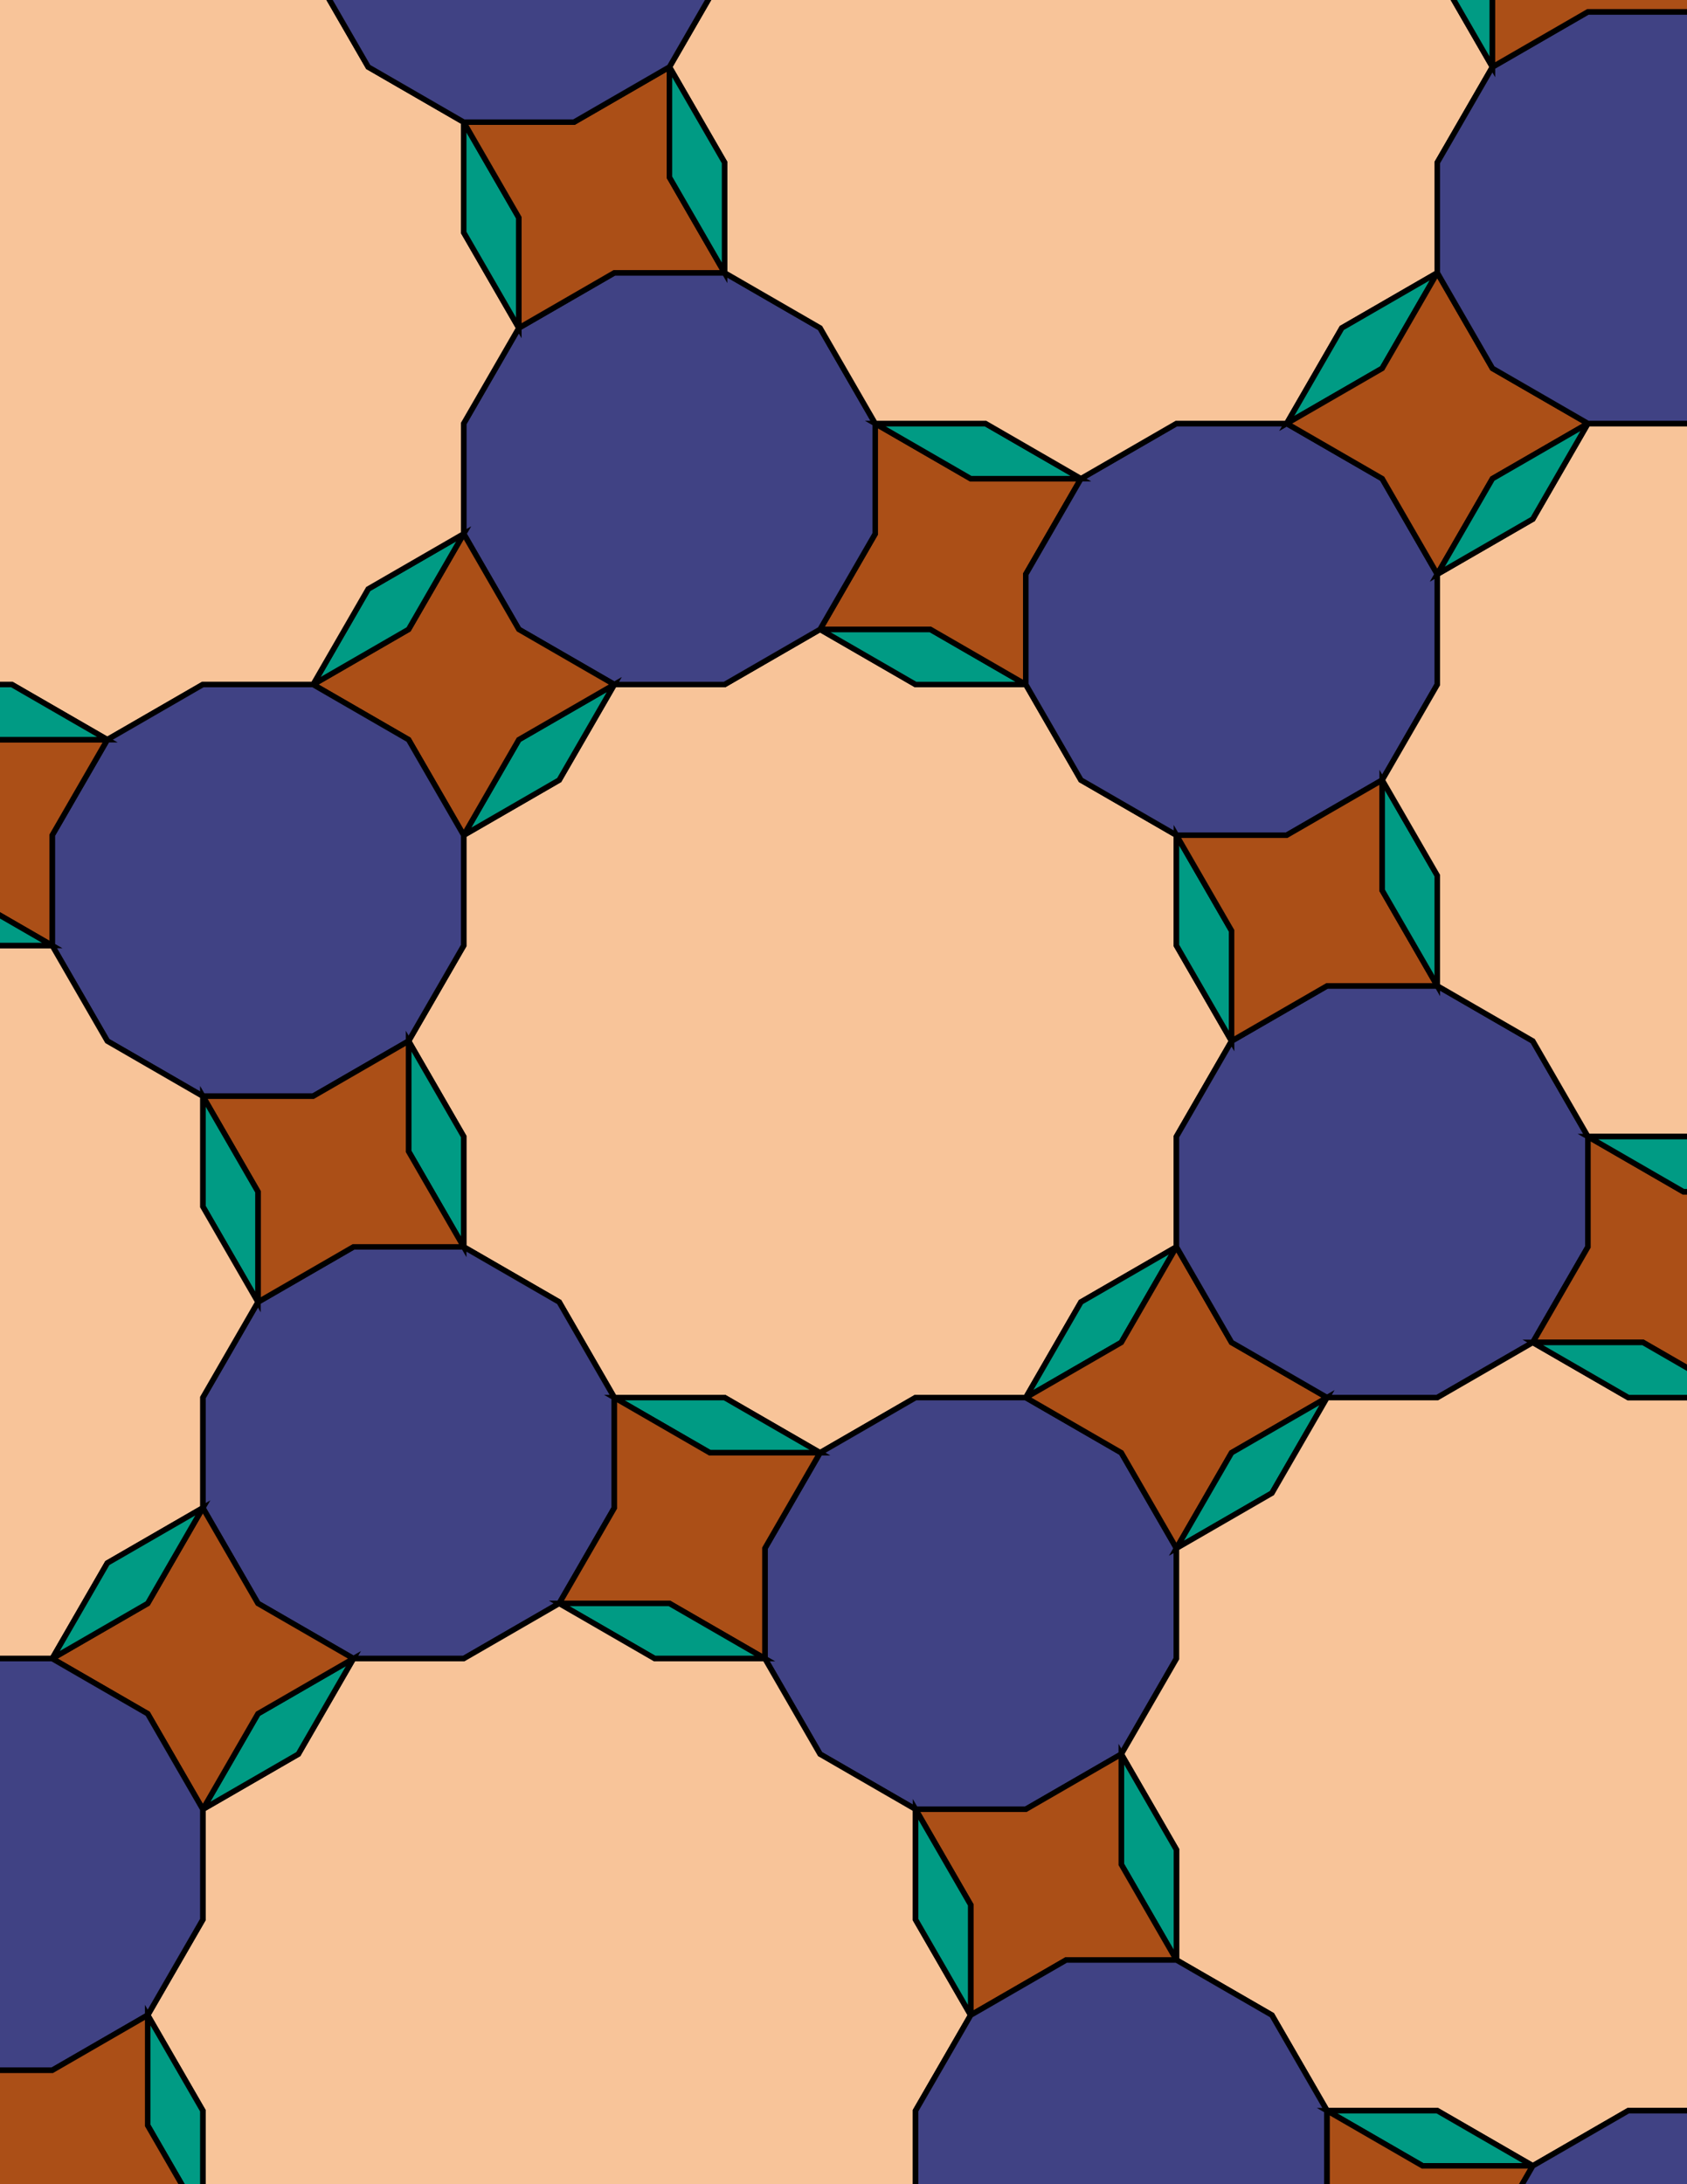 <svg xmlns="http://www.w3.org/2000/svg" xmlns:xlink="http://www.w3.org/1999/xlink" xmlns:inkscape="http://www.inkscape.org/namespaces/inkscape" version="1.1" width="612" height="792" viewBox="0 0 612 792">
<path transform="matrix(.1,0,0,-.1,0,792)" d="M2975 2652.3 3321.4 2852.3H3721.4L3921.4 3198.7 4267.8 3398.7V3798.7L4467.8 4145.1 4267.8 4491.5V4891.5L3921.4 5091.5 3721.4 5437.9H3321.4L2975 5637.9 2628.6 5437.9H2228.6L2028.6 5091.5 1682.2 4891.5V4491.5L1482.2 4145.1 1682.2 3798.7V3398.7L2028.6 3198.7 2228.6 2852.3H2628.6" fill="#f8c499"/>
<path transform="matrix(.1,0,0,-.1,0,792)" stroke-width="20" stroke-linecap="butt" stroke-miterlimit="10" stroke-linejoin="miter" fill="none" stroke="#000000" d="M2975 2652.3 3321.4 2852.3H3721.4L3921.4 3198.7 4267.8 3398.7V3798.7L4467.8 4145.1 4267.8 4491.5V4891.5L3921.4 5091.5 3721.4 5437.9H3321.4L2975 5637.9 2628.6 5437.9H2228.6L2028.6 5091.5 1682.2 4891.5V4491.5L1482.2 4145.1 1682.2 3798.7V3398.7L2028.6 3198.7 2228.6 2852.3H2628.6Z"/>
<path transform="matrix(.1,0,0,-.1,0,792)" d="M3721.4 5437.9 3375 5637.9H2975L3321.4 5437.9Z" fill="#009b84"/>
<path transform="matrix(.1,0,0,-.1,0,792)" stroke-width="20" stroke-linecap="butt" stroke-miterlimit="10" stroke-linejoin="miter" fill="none" stroke="#000000" d="M3721.4 5437.9 3375 5637.9H2975L3321.4 5437.9Z"/>
<path transform="matrix(.1,0,0,-.1,0,792)" d="M3721.4 5437.9V5837.9L3921.4 6184.3H3521.4L3175 6384.3V5984.3L2975 5637.9H3375" fill="#ab4f17"/>
<path transform="matrix(.1,0,0,-.1,0,792)" stroke-width="20" stroke-linecap="butt" stroke-miterlimit="10" stroke-linejoin="miter" fill="none" stroke="#000000" d="M3721.4 5437.9V5837.9L3921.4 6184.3H3521.4L3175 6384.3V5984.3L2975 5637.9H3375Z"/>
<path transform="matrix(.1,0,0,-.1,0,792)" d="M3721.4 5437.9 3921.4 5091.5 4267.8 4891.5H4667.8L5014.2 5091.5 5214.2 5437.9V5837.9L5014.2 6184.3 4667.8 6384.3H4267.8L3921.4 6184.3 3721.4 5837.9" fill="#404284"/>
<path transform="matrix(.1,0,0,-.1,0,792)" stroke-width="20" stroke-linecap="butt" stroke-miterlimit="10" stroke-linejoin="miter" fill="none" stroke="#000000" d="M3721.4 5437.9 3921.4 5091.5 4267.8 4891.5H4667.8L5014.2 5091.5 5214.2 5437.9V5837.9L5014.2 6184.3 4667.8 6384.3H4267.8L3921.4 6184.3 3721.4 5837.9Z"/>
<path transform="matrix(.1,0,0,-.1,0,792)" d="M2628.6 5437.9 2975 5637.9 3175 5984.3V6384.3L2975 6730.7 2628.6 6930.7H2228.6L1882.2 6730.7 1682.2 6384.3V5984.3L1882.2 5637.9 2228.6 5437.9" fill="#404284"/>
<path transform="matrix(.1,0,0,-.1,0,792)" stroke-width="20" stroke-linecap="butt" stroke-miterlimit="10" stroke-linejoin="miter" fill="none" stroke="#000000" d="M2628.6 5437.9 2975 5637.9 3175 5984.3V6384.3L2975 6730.7 2628.6 6930.7H2228.6L1882.2 6730.7 1682.2 6384.3V5984.3L1882.2 5637.9 2228.6 5437.9Z"/>
<path transform="matrix(.1,0,0,-.1,0,792)" d="M2228.6 5437.9 1882.2 5237.9 1682.2 4891.5 2028.6 5091.5Z" fill="#009b84"/>
<path transform="matrix(.1,0,0,-.1,0,792)" stroke-width="20" stroke-linecap="butt" stroke-miterlimit="10" stroke-linejoin="miter" fill="none" stroke="#000000" d="M2228.6 5437.9 1882.2 5237.9 1682.2 4891.5 2028.6 5091.5Z"/>
<path transform="matrix(.1,0,0,-.1,0,792)" d="M2228.6 5437.9 1882.2 5637.9 1682.2 5984.3 1482.2 5637.9 1135.8 5437.9 1482.2 5237.9 1682.2 4891.5 1882.2 5237.9" fill="#ab4f17"/>
<path transform="matrix(.1,0,0,-.1,0,792)" stroke-width="20" stroke-linecap="butt" stroke-miterlimit="10" stroke-linejoin="miter" fill="none" stroke="#000000" d="M2228.6 5437.9 1882.2 5637.9 1682.2 5984.3 1482.2 5637.9 1135.8 5437.9 1482.2 5237.9 1682.2 4891.5 1882.2 5237.9Z"/>
<path transform="matrix(.1,0,0,-.1,0,792)" d="M2028.6 3198.7 1682.2 3398.7H1282.2L935.801 3198.7 735.801 2852.3V2452.3L935.801 2105.9 1282.2 1905.9H1682.2L2028.6 2105.9 2228.6 2452.3V2852.3" fill="#404284"/>
<path transform="matrix(.1,0,0,-.1,0,792)" stroke-width="20" stroke-linecap="butt" stroke-miterlimit="10" stroke-linejoin="miter" fill="none" stroke="#000000" d="M2028.6 3198.7 1682.2 3398.7H1282.2L935.801 3198.7 735.801 2852.3V2452.3L935.801 2105.9 1282.2 1905.9H1682.2L2028.6 2105.9 2228.6 2452.3V2852.3Z"/>
<path transform="matrix(.1,0,0,-.1,0,792)" d="M3921.4 3198.7 3721.4 2852.3 4067.8 3052.3 4267.8 3398.7Z" fill="#009b84"/>
<path transform="matrix(.1,0,0,-.1,0,792)" stroke-width="20" stroke-linecap="butt" stroke-miterlimit="10" stroke-linejoin="miter" fill="none" stroke="#000000" d="M3921.4 3198.7 3721.4 2852.3 4067.8 3052.3 4267.8 3398.7Z"/>
<path transform="matrix(.1,0,0,-.1,0,792)" d="M3321.4 2852.3 2975 2652.3 2775 2305.9V1905.9L2975 1559.5 3321.4 1359.5H3721.4L4067.8 1559.5 4267.8 1905.9V2305.9L4067.8 2652.3 3721.4 2852.3" fill="#404284"/>
<path transform="matrix(.1,0,0,-.1,0,792)" stroke-width="20" stroke-linecap="butt" stroke-miterlimit="10" stroke-linejoin="miter" fill="none" stroke="#000000" d="M3321.4 2852.3 2975 2652.3 2775 2305.9V1905.9L2975 1559.5 3321.4 1359.5H3721.4L4067.8 1559.5 4267.8 1905.9V2305.9L4067.8 2652.3 3721.4 2852.3Z"/>
<path transform="matrix(.1,0,0,-.1,0,792)" d="M2628.6 2852.3H2228.6L2575 2652.3H2975Z" fill="#009b84"/>
<path transform="matrix(.1,0,0,-.1,0,792)" stroke-width="20" stroke-linecap="butt" stroke-miterlimit="10" stroke-linejoin="miter" fill="none" stroke="#000000" d="M2628.6 2852.3H2228.6L2575 2652.3H2975Z"/>
<path transform="matrix(.1,0,0,-.1,0,792)" d="M2228.6 2852.3V2452.3L2028.6 2105.9H2428.6L2775 1905.9V2305.9L2975 2652.3H2575" fill="#ab4f17"/>
<path transform="matrix(.1,0,0,-.1,0,792)" stroke-width="20" stroke-linecap="butt" stroke-miterlimit="10" stroke-linejoin="miter" fill="none" stroke="#000000" d="M2228.6 2852.3V2452.3L2028.6 2105.9H2428.6L2775 1905.9V2305.9L2975 2652.3H2575Z"/>
<path transform="matrix(.1,0,0,-.1,0,792)" d="M3721.4 2852.3 4067.8 2652.3 4267.8 2305.9 4467.8 2652.3 4814.2 2852.3 4467.8 3052.3 4267.8 3398.7 4067.8 3052.3" fill="#ab4f17"/>
<path transform="matrix(.1,0,0,-.1,0,792)" stroke-width="20" stroke-linecap="butt" stroke-miterlimit="10" stroke-linejoin="miter" fill="none" stroke="#000000" d="M3721.4 2852.3 4067.8 2652.3 4267.8 2305.9 4467.8 2652.3 4814.2 2852.3 4467.8 3052.3 4267.8 3398.7 4067.8 3052.3Z"/>
<path transform="matrix(.1,0,0,-.1,0,792)" d="M4267.8 3398.7 4467.8 3052.3 4814.2 2852.3H5214.2L5560.6 3052.3 5760.6 3398.7V3798.7L5560.6 4145.1 5214.2 4345.1H4814.2L4467.8 4145.1 4267.8 3798.7" fill="#404284"/>
<path transform="matrix(.1,0,0,-.1,0,792)" stroke-width="20" stroke-linecap="butt" stroke-miterlimit="10" stroke-linejoin="miter" fill="none" stroke="#000000" d="M4267.8 3398.7 4467.8 3052.3 4814.2 2852.3H5214.2L5560.6 3052.3 5760.6 3398.7V3798.7L5560.6 4145.1 5214.2 4345.1H4814.2L4467.8 4145.1 4267.8 3798.7Z"/>
<path transform="matrix(.1,0,0,-.1,0,792)" d="M4267.8 4491.5 4467.8 4145.1V4545.1L4267.8 4891.5Z" fill="#009b84"/>
<path transform="matrix(.1,0,0,-.1,0,792)" stroke-width="20" stroke-linecap="butt" stroke-miterlimit="10" stroke-linejoin="miter" fill="none" stroke="#000000" d="M4267.8 4491.5 4467.8 4145.1V4545.1L4267.8 4891.5Z"/>
<path transform="matrix(.1,0,0,-.1,0,792)" d="M4267.8 4891.5 4467.8 4545.1V4145.1L4814.2 4345.1H5214.2L5014.2 4691.5V5091.5L4667.8 4891.5" fill="#ab4f17"/>
<path transform="matrix(.1,0,0,-.1,0,792)" stroke-width="20" stroke-linecap="butt" stroke-miterlimit="10" stroke-linejoin="miter" fill="none" stroke="#000000" d="M4267.8 4891.5 4467.8 4545.1V4145.1L4814.2 4345.1H5214.2L5014.2 4691.5V5091.5L4667.8 4891.5Z"/>
<path transform="matrix(.1,0,0,-.1,0,792)" d="M1682.2 5984.3 1335.8 5784.3 1135.8 5437.9 1482.2 5637.9Z" fill="#009b84"/>
<path transform="matrix(.1,0,0,-.1,0,792)" stroke-width="20" stroke-linecap="butt" stroke-miterlimit="10" stroke-linejoin="miter" fill="none" stroke="#000000" d="M1682.2 5984.3 1335.8 5784.3 1135.8 5437.9 1482.2 5637.9Z"/>
<path transform="matrix(.1,0,0,-.1,0,792)" d="M1682.2 5984.3V6384.3L1882.2 6730.7 1682.2 7077.1V7477.1L1335.8 7677.1 1135.8 8023.6H735.801L389.398 8223.6 42.898 8023.6H-357.102L-557.102 7677.1-903.5 7477.1V7077.1L-1103.5 6730.7-903.5 6384.3V5984.3L-557.102 5784.3-357.102 5437.9H42.898L389.398 5237.9 735.801 5437.9H1135.8L1335.8 5784.3" fill="#f8c499"/>
<path transform="matrix(.1,0,0,-.1,0,792)" stroke-width="20" stroke-linecap="butt" stroke-miterlimit="10" stroke-linejoin="miter" fill="none" stroke="#000000" d="M1682.2 5984.3V6384.3L1882.2 6730.7 1682.2 7077.1V7477.1L1335.8 7677.1 1135.8 8023.6H735.801L389.398 8223.6 42.898 8023.6H-357.102L-557.102 7677.1-903.5 7477.1V7077.1L-1103.5 6730.7-903.5 6384.3V5984.3L-557.102 5784.3-357.102 5437.9H42.898L389.398 5237.9 735.801 5437.9H1135.8L1335.8 5784.3Z"/>
<path transform="matrix(.1,0,0,-.1,0,792)" d="M1682.2 4891.5 1482.2 5237.9 1135.8 5437.9H735.801L389.398 5237.9 189.398 4891.5V4491.5L389.398 4145.1 735.801 3945.1H1135.8L1482.2 4145.1 1682.2 4491.5" fill="#404284"/>
<path transform="matrix(.1,0,0,-.1,0,792)" stroke-width="20" stroke-linecap="butt" stroke-miterlimit="10" stroke-linejoin="miter" fill="none" stroke="#000000" d="M1682.2 4891.5 1482.2 5237.9 1135.8 5437.9H735.801L389.398 5237.9 189.398 4891.5V4491.5L389.398 4145.1 735.801 3945.1H1135.8L1482.2 4145.1 1682.2 4491.5Z"/>
<path transform="matrix(.1,0,0,-.1,0,792)" d="M1682.2 3798.7 1482.2 4145.1V3745.1L1682.2 3398.7Z" fill="#009b84"/>
<path transform="matrix(.1,0,0,-.1,0,792)" stroke-width="20" stroke-linecap="butt" stroke-miterlimit="10" stroke-linejoin="miter" fill="none" stroke="#000000" d="M1682.2 3798.7 1482.2 4145.1V3745.1L1682.2 3398.7Z"/>
<path transform="matrix(.1,0,0,-.1,0,792)" d="M1682.2 3398.7 1482.2 3745.1V4145.1L1135.8 3945.1H735.801L935.801 3598.7V3198.7L1282.2 3398.7" fill="#ab4f17"/>
<path transform="matrix(.1,0,0,-.1,0,792)" stroke-width="20" stroke-linecap="butt" stroke-miterlimit="10" stroke-linejoin="miter" fill="none" stroke="#000000" d="M1682.2 3398.7 1482.2 3745.1V4145.1L1135.8 3945.1H735.801L935.801 3598.7V3198.7L1282.2 3398.7Z"/>
<path transform="matrix(.1,0,0,-.1,0,792)" d="M4267.8 2305.9 4614.2 2505.9 4814.2 2852.3 4467.8 2652.3Z" fill="#009b84"/>
<path transform="matrix(.1,0,0,-.1,0,792)" stroke-width="20" stroke-linecap="butt" stroke-miterlimit="10" stroke-linejoin="miter" fill="none" stroke="#000000" d="M4267.8 2305.9 4614.2 2505.9 4814.2 2852.3 4467.8 2652.3Z"/>
<path transform="matrix(.1,0,0,-.1,0,792)" d="M4267.8 2305.9V1905.9L4067.8 1559.5 4267.8 1213V813L4614.2 613 4814.2 266.602H5214.2L5560.6 66.602 5907.1 266.602H6307.1L6507.1 613 6853.5 813V1213L7053.5 1559.5 6853.5 1905.9V2305.9L6507.1 2505.9 6307.1 2852.3H5907.1L5560.6 3052.3 5214.2 2852.3H4814.2L4614.2 2505.9" fill="#f8c499"/>
<path transform="matrix(.1,0,0,-.1,0,792)" stroke-width="20" stroke-linecap="butt" stroke-miterlimit="10" stroke-linejoin="miter" fill="none" stroke="#000000" d="M4267.8 2305.9V1905.9L4067.8 1559.5 4267.8 1213V813L4614.2 613 4814.2 266.602H5214.2L5560.6 66.602 5907.1 266.602H6307.1L6507.1 613 6853.5 813V1213L7053.5 1559.5 6853.5 1905.9V2305.9L6507.1 2505.9 6307.1 2852.3H5907.1L5560.6 3052.3 5214.2 2852.3H4814.2L4614.2 2505.9Z"/>
<path transform="matrix(.1,0,0,-.1,0,792)" d="M3921.4 6184.3 3575 6384.3H3175L3521.4 6184.3Z" fill="#009b84"/>
<path transform="matrix(.1,0,0,-.1,0,792)" stroke-width="20" stroke-linecap="butt" stroke-miterlimit="10" stroke-linejoin="miter" fill="none" stroke="#000000" d="M3921.4 6184.3 3575 6384.3H3175L3521.4 6184.3Z"/>
<path transform="matrix(.1,0,0,-.1,0,792)" d="M3921.4 6184.3 4267.8 6384.3H4667.8L4867.8 6730.7 5214.2 6930.7V7330.7L5414.2 7677.1 5214.2 8023.6V8423.6L4867.8 8623.6 4667.8 8970H4267.8L3921.4 9170 3575 8970H3175L2975 8623.6 2628.6 8423.6V8023.6L2428.6 7677.1 2628.6 7330.7V6930.7L2975 6730.7 3175 6384.3H3575" fill="#f8c499"/>
<path transform="matrix(.1,0,0,-.1,0,792)" stroke-width="20" stroke-linecap="butt" stroke-miterlimit="10" stroke-linejoin="miter" fill="none" stroke="#000000" d="M3921.4 6184.3 4267.8 6384.3H4667.8L4867.8 6730.7 5214.2 6930.7V7330.7L5414.2 7677.1 5214.2 8023.6V8423.6L4867.8 8623.6 4667.8 8970H4267.8L3921.4 9170 3575 8970H3175L2975 8623.6 2628.6 8423.6V8023.6L2428.6 7677.1 2628.6 7330.7V6930.7L2975 6730.7 3175 6384.3H3575Z"/>
<path transform="matrix(.1,0,0,-.1,0,792)" d="M2028.6 2105.9 2375 1905.9H2775L2428.6 2105.9Z" fill="#009b84"/>
<path transform="matrix(.1,0,0,-.1,0,792)" stroke-width="20" stroke-linecap="butt" stroke-miterlimit="10" stroke-linejoin="miter" fill="none" stroke="#000000" d="M2028.6 2105.9 2375 1905.9H2775L2428.6 2105.9Z"/>
<path transform="matrix(.1,0,0,-.1,0,792)" d="M2028.6 2105.9 1682.2 1905.9H1282.2L1082.2 1559.5 735.801 1359.5V959.5L535.801 613 735.801 266.602V-133.398L1082.2-333.398 1282.2-679.801H1682.2L2028.6-879.801 2375-679.801H2775L2975-333.398 3321.4-133.398V266.602L3521.4 613 3321.4 959.5V1359.5L2975 1559.5 2775 1905.9H2375" fill="#f8c499"/>
<path transform="matrix(.1,0,0,-.1,0,792)" stroke-width="20" stroke-linecap="butt" stroke-miterlimit="10" stroke-linejoin="miter" fill="none" stroke="#000000" d="M2028.6 2105.9 1682.2 1905.9H1282.2L1082.2 1559.5 735.801 1359.5V959.5L535.801 613 735.801 266.602V-133.398L1082.2-333.398 1282.2-679.801H1682.2L2028.6-879.801 2375-679.801H2775L2975-333.398 3321.4-133.398V266.602L3521.4 613 3321.4 959.5V1359.5L2975 1559.5 2775 1905.9H2375Z"/>
<path transform="matrix(.1,0,0,-.1,0,792)" d="M1282.2 1905.9 935.801 1705.9 735.801 1359.5 1082.2 1559.5Z" fill="#009b84"/>
<path transform="matrix(.1,0,0,-.1,0,792)" stroke-width="20" stroke-linecap="butt" stroke-miterlimit="10" stroke-linejoin="miter" fill="none" stroke="#000000" d="M1282.2 1905.9 935.801 1705.9 735.801 1359.5 1082.2 1559.5Z"/>
<path transform="matrix(.1,0,0,-.1,0,792)" d="M1282.2 1905.9 935.801 2105.9 735.801 2452.3 535.801 2105.9 189.398 1905.9 535.801 1705.9 735.801 1359.5 935.801 1705.9" fill="#ab4f17"/>
<path transform="matrix(.1,0,0,-.1,0,792)" stroke-width="20" stroke-linecap="butt" stroke-miterlimit="10" stroke-linejoin="miter" fill="none" stroke="#000000" d="M1282.2 1905.9 935.801 2105.9 735.801 2452.3 535.801 2105.9 189.398 1905.9 535.801 1705.9 735.801 1359.5 935.801 1705.9Z"/>
<path transform="matrix(.1,0,0,-.1,0,792)" d="M4667.8 6384.3 5014.2 6584.3 5214.2 6930.7 4867.8 6730.7Z" fill="#009b84"/>
<path transform="matrix(.1,0,0,-.1,0,792)" stroke-width="20" stroke-linecap="butt" stroke-miterlimit="10" stroke-linejoin="miter" fill="none" stroke="#000000" d="M4667.8 6384.3 5014.2 6584.3 5214.2 6930.7 4867.8 6730.7Z"/>
<path transform="matrix(.1,0,0,-.1,0,792)" d="M4667.8 6384.3 5014.2 6184.3 5214.2 5837.9 5414.2 6184.3 5760.6 6384.3 5414.2 6584.3 5214.2 6930.7 5014.2 6584.3" fill="#ab4f17"/>
<path transform="matrix(.1,0,0,-.1,0,792)" stroke-width="20" stroke-linecap="butt" stroke-miterlimit="10" stroke-linejoin="miter" fill="none" stroke="#000000" d="M4667.8 6384.3 5014.2 6184.3 5214.2 5837.9 5414.2 6184.3 5760.6 6384.3 5414.2 6584.3 5214.2 6930.7 5014.2 6584.3Z"/>
<path transform="matrix(.1,0,0,-.1,0,792)" d="M1882.2 6730.7V7130.7L1682.2 7477.1V7077.1Z" fill="#009b84"/>
<path transform="matrix(.1,0,0,-.1,0,792)" stroke-width="20" stroke-linecap="butt" stroke-miterlimit="10" stroke-linejoin="miter" fill="none" stroke="#000000" d="M1882.2 6730.7V7130.7L1682.2 7477.1V7077.1Z"/>
<path transform="matrix(.1,0,0,-.1,0,792)" d="M1882.2 6730.7 2228.6 6930.7H2628.6L2428.6 7277.1V7677.1L2082.2 7477.1H1682.2L1882.2 7130.7" fill="#ab4f17"/>
<path transform="matrix(.1,0,0,-.1,0,792)" stroke-width="20" stroke-linecap="butt" stroke-miterlimit="10" stroke-linejoin="miter" fill="none" stroke="#000000" d="M1882.2 6730.7 2228.6 6930.7H2628.6L2428.6 7277.1V7677.1L2082.2 7477.1H1682.2L1882.2 7130.7Z"/>
<path transform="matrix(.1,0,0,-.1,0,792)" d="M4067.8 1559.5V1159.5L4267.8 813V1213Z" fill="#009b84"/>
<path transform="matrix(.1,0,0,-.1,0,792)" stroke-width="20" stroke-linecap="butt" stroke-miterlimit="10" stroke-linejoin="miter" fill="none" stroke="#000000" d="M4067.8 1559.5V1159.5L4267.8 813V1213Z"/>
<path transform="matrix(.1,0,0,-.1,0,792)" d="M4067.8 1559.5 3721.4 1359.5H3321.4L3521.4 1013V613L3867.8 813H4267.8L4067.8 1159.5" fill="#ab4f17"/>
<path transform="matrix(.1,0,0,-.1,0,792)" stroke-width="20" stroke-linecap="butt" stroke-miterlimit="10" stroke-linejoin="miter" fill="none" stroke="#000000" d="M4067.8 1559.5 3721.4 1359.5H3321.4L3521.4 1013V613L3867.8 813H4267.8L4067.8 1159.5Z"/>
<path transform="matrix(.1,0,0,-.1,0,792)" d="M2628.6 6930.7V7330.7L2428.6 7677.1V7277.1Z" fill="#009b84"/>
<path transform="matrix(.1,0,0,-.1,0,792)" stroke-width="20" stroke-linecap="butt" stroke-miterlimit="10" stroke-linejoin="miter" fill="none" stroke="#000000" d="M2628.6 6930.7V7330.7L2428.6 7677.1V7277.1Z"/>
<path transform="matrix(.1,0,0,-.1,0,792)" d="M935.801 3598.7 735.801 3945.1V3545.1L935.801 3198.7Z" fill="#009b84"/>
<path transform="matrix(.1,0,0,-.1,0,792)" stroke-width="20" stroke-linecap="butt" stroke-miterlimit="10" stroke-linejoin="miter" fill="none" stroke="#000000" d="M935.801 3598.7 735.801 3945.1V3545.1L935.801 3198.7Z"/>
<path transform="matrix(.1,0,0,-.1,0,792)" d="M935.801 3198.7 735.801 3545.1V3945.1L389.398 4145.1 189.398 4491.5H-210.602L-557.102 4691.5-903.5 4491.5H-1303.5L-1503.5 4145.1-1849.9 3945.1V3545.1L-2049.9 3198.7-1849.9 2852.3V2452.3L-1503.5 2252.3-1303.5 1905.9H-903.5L-557.102 1705.9-210.602 1905.9H189.398L389.398 2252.3 735.801 2452.3V2852.3" fill="#f8c499"/>
<path transform="matrix(.1,0,0,-.1,0,792)" stroke-width="20" stroke-linecap="butt" stroke-miterlimit="10" stroke-linejoin="miter" fill="none" stroke="#000000" d="M935.801 3198.7 735.801 3545.1V3945.1L389.398 4145.1 189.398 4491.5H-210.602L-557.102 4691.5-903.5 4491.5H-1303.5L-1503.5 4145.1-1849.9 3945.1V3545.1L-2049.9 3198.7-1849.9 2852.3V2452.3L-1503.5 2252.3-1303.5 1905.9H-903.5L-557.102 1705.9-210.602 1905.9H189.398L389.398 2252.3 735.801 2452.3V2852.3Z"/>
<path transform="matrix(.1,0,0,-.1,0,792)" d="M5014.2 4691.5 5214.2 4345.1V4745.1L5014.2 5091.5Z" fill="#009b84"/>
<path transform="matrix(.1,0,0,-.1,0,792)" stroke-width="20" stroke-linecap="butt" stroke-miterlimit="10" stroke-linejoin="miter" fill="none" stroke="#000000" d="M5014.2 4691.5 5214.2 4345.1V4745.1L5014.2 5091.5Z"/>
<path transform="matrix(.1,0,0,-.1,0,792)" d="M5014.2 5091.5 5214.2 4745.1V4345.1L5560.6 4145.1 5760.6 3798.7H6160.6L6507.1 3598.7 6853.5 3798.7H7253.5L7453.5 4145.1 7799.9 4345.1V4745.1L7999.9 5091.5 7799.9 5437.9V5837.9L7453.5 6037.9 7253.5 6384.3H6853.5L6507.1 6584.3 6160.6 6384.3H5760.6L5560.6 6037.9 5214.2 5837.9V5437.9" fill="#f8c499"/>
<path transform="matrix(.1,0,0,-.1,0,792)" stroke-width="20" stroke-linecap="butt" stroke-miterlimit="10" stroke-linejoin="miter" fill="none" stroke="#000000" d="M5014.2 5091.5 5214.2 4745.1V4345.1L5560.6 4145.1 5760.6 3798.7H6160.6L6507.1 3598.7 6853.5 3798.7H7253.5L7453.5 4145.1 7799.9 4345.1V4745.1L7999.9 5091.5 7799.9 5437.9V5837.9L7453.5 6037.9 7253.5 6384.3H6853.5L6507.1 6584.3 6160.6 6384.3H5760.6L5560.6 6037.9 5214.2 5837.9V5437.9Z"/>
<path transform="matrix(.1,0,0,-.1,0,792)" d="M3321.4 1359.5V959.5L3521.4 613V1013Z" fill="#009b84"/>
<path transform="matrix(.1,0,0,-.1,0,792)" stroke-width="20" stroke-linecap="butt" stroke-miterlimit="10" stroke-linejoin="miter" fill="none" stroke="#000000" d="M3321.4 1359.5V959.5L3521.4 613V1013Z"/>
<path transform="matrix(.1,0,0,-.1,0,792)" d="M5214.2 5837.9 5560.6 6037.9 5760.6 6384.3 5414.2 6184.3Z" fill="#009b84"/>
<path transform="matrix(.1,0,0,-.1,0,792)" stroke-width="20" stroke-linecap="butt" stroke-miterlimit="10" stroke-linejoin="miter" fill="none" stroke="#000000" d="M5214.2 5837.9 5560.6 6037.9 5760.6 6384.3 5414.2 6184.3Z"/>
<path transform="matrix(.1,0,0,-.1,0,792)" d="M5214.2 6930.7 5414.2 6584.3 5760.6 6384.3H6160.6L6507.1 6584.3 6707.1 6930.7V7330.7L6507.1 7677.1 6160.6 7877.1H5760.6L5414.2 7677.1 5214.2 7330.7" fill="#404284"/>
<path transform="matrix(.1,0,0,-.1,0,792)" stroke-width="20" stroke-linecap="butt" stroke-miterlimit="10" stroke-linejoin="miter" fill="none" stroke="#000000" d="M5214.2 6930.7 5414.2 6584.3 5760.6 6384.3H6160.6L6507.1 6584.3 6707.1 6930.7V7330.7L6507.1 7677.1 6160.6 7877.1H5760.6L5414.2 7677.1 5214.2 7330.7Z"/>
<path transform="matrix(.1,0,0,-.1,0,792)" d="M735.801 2452.3 389.398 2252.3 189.398 1905.9 535.801 2105.9Z" fill="#009b84"/>
<path transform="matrix(.1,0,0,-.1,0,792)" stroke-width="20" stroke-linecap="butt" stroke-miterlimit="10" stroke-linejoin="miter" fill="none" stroke="#000000" d="M735.801 2452.3 389.398 2252.3 189.398 1905.9 535.801 2105.9Z"/>
<path transform="matrix(.1,0,0,-.1,0,792)" d="M735.801 1359.5 535.801 1705.9 189.398 1905.9H-210.602L-557.102 1705.9-757.102 1359.5V959.5L-557.102 613-210.602 413H189.398L535.801 613 735.801 959.5" fill="#404284"/>
<path transform="matrix(.1,0,0,-.1,0,792)" stroke-width="20" stroke-linecap="butt" stroke-miterlimit="10" stroke-linejoin="miter" fill="none" stroke="#000000" d="M735.801 1359.5 535.801 1705.9 189.398 1905.9H-210.602L-557.102 1705.9-757.102 1359.5V959.5L-557.102 613-210.602 413H189.398L535.801 613 735.801 959.5Z"/>
<path transform="matrix(.1,0,0,-.1,0,792)" d="M2082.2 7477.1 2428.6 7677.1 2628.6 8023.6V8423.6L2428.6 8770 2082.2 8970H1682.2L1335.8 8770 1135.8 8423.6V8023.6L1335.8 7677.1 1682.2 7477.1" fill="#404284"/>
<path transform="matrix(.1,0,0,-.1,0,792)" stroke-width="20" stroke-linecap="butt" stroke-miterlimit="10" stroke-linejoin="miter" fill="none" stroke="#000000" d="M2082.2 7477.1 2428.6 7677.1 2628.6 8023.6V8423.6L2428.6 8770 2082.2 8970H1682.2L1335.8 8770 1135.8 8423.6V8023.6L1335.8 7677.1 1682.2 7477.1Z"/>
<path transform="matrix(.1,0,0,-.1,0,792)" d="M3867.8 813 3521.4 613 3321.4 266.602V-133.398L3521.4-479.801 3867.8-679.801H4267.8L4614.2-479.801 4814.2-133.398V266.602L4614.2 613 4267.8 813" fill="#404284"/>
<path transform="matrix(.1,0,0,-.1,0,792)" stroke-width="20" stroke-linecap="butt" stroke-miterlimit="10" stroke-linejoin="miter" fill="none" stroke="#000000" d="M3867.8 813 3521.4 613 3321.4 266.602V-133.398L3521.4-479.801 3867.8-679.801H4267.8L4614.2-479.801 4814.2-133.398V266.602L4614.2 613 4267.8 813Z"/>
<path transform="matrix(.1,0,0,-.1,0,792)" d="M5414.2 7677.1V8077.1L5214.2 8423.6V8023.6Z" fill="#009b84"/>
<path transform="matrix(.1,0,0,-.1,0,792)" stroke-width="20" stroke-linecap="butt" stroke-miterlimit="10" stroke-linejoin="miter" fill="none" stroke="#000000" d="M5414.2 7677.1V8077.1L5214.2 8423.6V8023.6Z"/>
<path transform="matrix(.1,0,0,-.1,0,792)" d="M5414.2 7677.1 5760.6 7877.1H6160.6L5960.6 8223.6V8623.6L5614.2 8423.6H5214.2L5414.2 8077.1" fill="#ab4f17"/>
<path transform="matrix(.1,0,0,-.1,0,792)" stroke-width="20" stroke-linecap="butt" stroke-miterlimit="10" stroke-linejoin="miter" fill="none" stroke="#000000" d="M5414.2 7677.1 5760.6 7877.1H6160.6L5960.6 8223.6V8623.6L5614.2 8423.6H5214.2L5414.2 8077.1Z"/>
<path transform="matrix(.1,0,0,-.1,0,792)" d="M389.398 5237.9H-10.602L-357.102 5437.9V5037.9L-557.102 4691.5H-157.102L189.398 4491.5V4891.5" fill="#ab4f17"/>
<path transform="matrix(.1,0,0,-.1,0,792)" stroke-width="20" stroke-linecap="butt" stroke-miterlimit="10" stroke-linejoin="miter" fill="none" stroke="#000000" d="M389.398 5237.9H-10.602L-357.102 5437.9V5037.9L-557.102 4691.5H-157.102L189.398 4491.5V4891.5Z"/>
<path transform="matrix(.1,0,0,-.1,0,792)" d="M389.398 5237.9 42.898 5437.9H-357.102L-10.602 5237.9Z" fill="#009b84"/>
<path transform="matrix(.1,0,0,-.1,0,792)" stroke-width="20" stroke-linecap="butt" stroke-miterlimit="10" stroke-linejoin="miter" fill="none" stroke="#000000" d="M389.398 5237.9 42.898 5437.9H-357.102L-10.602 5237.9Z"/>
<path transform="matrix(.1,0,0,-.1,0,792)" d="M5560.6 3052.3H5960.6L6307.1 2852.3V3252.3L6507.1 3598.7H6107.1L5760.6 3798.7V3398.7" fill="#ab4f17"/>
<path transform="matrix(.1,0,0,-.1,0,792)" stroke-width="20" stroke-linecap="butt" stroke-miterlimit="10" stroke-linejoin="miter" fill="none" stroke="#000000" d="M5560.6 3052.3H5960.6L6307.1 2852.3V3252.3L6507.1 3598.7H6107.1L5760.6 3798.7V3398.7Z"/>
<path transform="matrix(.1,0,0,-.1,0,792)" d="M5560.6 3052.3 5907.1 2852.3H6307.1L5960.6 3052.3Z" fill="#009b84"/>
<path transform="matrix(.1,0,0,-.1,0,792)" stroke-width="20" stroke-linecap="butt" stroke-miterlimit="10" stroke-linejoin="miter" fill="none" stroke="#000000" d="M5560.6 3052.3 5907.1 2852.3H6307.1L5960.6 3052.3Z"/>
<path transform="matrix(.1,0,0,-.1,0,792)" d="M535.801 613V213L735.801-133.398V266.602Z" fill="#009b84"/>
<path transform="matrix(.1,0,0,-.1,0,792)" stroke-width="20" stroke-linecap="butt" stroke-miterlimit="10" stroke-linejoin="miter" fill="none" stroke="#000000" d="M535.801 613V213L735.801-133.398V266.602Z"/>
<path transform="matrix(.1,0,0,-.1,0,792)" d="M535.801 613 189.398 413H-210.602L-10.602 66.602V-333.398L335.801-133.398H735.801L535.801 213" fill="#ab4f17"/>
<path transform="matrix(.1,0,0,-.1,0,792)" stroke-width="20" stroke-linecap="butt" stroke-miterlimit="10" stroke-linejoin="miter" fill="none" stroke="#000000" d="M535.801 613 189.398 413H-210.602L-10.602 66.602V-333.398L335.801-133.398H735.801L535.801 213Z"/>
<path transform="matrix(.1,0,0,-.1,0,792)" d="M189.398 4491.5-157.102 4691.5H-557.102L-210.602 4491.5Z" fill="#009b84"/>
<path transform="matrix(.1,0,0,-.1,0,792)" stroke-width="20" stroke-linecap="butt" stroke-miterlimit="10" stroke-linejoin="miter" fill="none" stroke="#000000" d="M189.398 4491.5-157.102 4691.5H-557.102L-210.602 4491.5Z"/>
<path transform="matrix(.1,0,0,-.1,0,792)" d="M5760.6 3798.7 6107.1 3598.7H6507.1L6160.6 3798.7Z" fill="#009b84"/>
<path transform="matrix(.1,0,0,-.1,0,792)" stroke-width="20" stroke-linecap="butt" stroke-miterlimit="10" stroke-linejoin="miter" fill="none" stroke="#000000" d="M5760.6 3798.7 6107.1 3598.7H6507.1L6160.6 3798.7Z"/>
<path transform="matrix(.1,0,0,-.1,0,792)" d="M4814.2 266.602 5160.6 66.602H5560.6L5214.2 266.602Z" fill="#009b84"/>
<path transform="matrix(.1,0,0,-.1,0,792)" stroke-width="20" stroke-linecap="butt" stroke-miterlimit="10" stroke-linejoin="miter" fill="none" stroke="#000000" d="M4814.2 266.602 5160.6 66.602H5560.6L5214.2 266.602Z"/>
<path transform="matrix(.1,0,0,-.1,0,792)" d="M4814.2 266.602V-133.398L4614.2-479.801H5014.2L5360.6-679.801V-279.801L5560.6 66.602H5160.6" fill="#ab4f17"/>
<path transform="matrix(.1,0,0,-.1,0,792)" stroke-width="20" stroke-linecap="butt" stroke-miterlimit="10" stroke-linejoin="miter" fill="none" stroke="#000000" d="M4814.2 266.602V-133.398L4614.2-479.801H5014.2L5360.6-679.801V-279.801L5560.6 66.602H5160.6Z"/>
<path transform="matrix(.1,0,0,-.1,0,792)" d="M5907.1 266.602 5560.6 66.602 5360.6-279.801V-679.801L5560.6-1026.2 5907.1-1226.2H6307.1L6653.5-1026.2 6853.5-679.801V-279.801L6653.5 66.602 6307.1 266.602" fill="#404284"/>
<path transform="matrix(.1,0,0,-.1,0,792)" stroke-width="20" stroke-linecap="butt" stroke-miterlimit="10" stroke-linejoin="miter" fill="none" stroke="#000000" d="M5907.1 266.602 5560.6 66.602 5360.6-279.801V-679.801L5560.6-1026.2 5907.1-1226.2H6307.1L6653.5-1026.2 6853.5-679.801V-279.801L6653.5 66.602 6307.1 266.602Z"/>
<path transform="matrix(.1,0,0,-.1,0,792)" d="M5960.6 8223.6 6160.6 7877.1V8277.1L5960.6 8623.6Z" fill="#009b84"/>
<path transform="matrix(.1,0,0,-.1,0,792)" stroke-width="20" stroke-linecap="butt" stroke-miterlimit="10" stroke-linejoin="miter" fill="none" stroke="#000000" d="M5960.6 8223.6 6160.6 7877.1V8277.1L5960.6 8623.6Z"/>
<path transform="matrix(.1,0,0,-.1,0,792)" stroke-width="20" stroke-linecap="butt" stroke-miterlimit="10" stroke-linejoin="miter" fill="none" stroke="#000000" d="M-10.602 66.602-210.602 413V13L-10.602-333.398Z"/>
<path transform="matrix(.1,0,0,-.1,0,792)" d="M6160.6 7877.1 6507.1 7677.1 6707.1 7330.7H7107.1L7453.5 7130.7 7799.9 7330.7H8199.9L8399.9 7677.1 8746.3 7877.1V8277.1L8946.3 8623.6 8746.3 8970V9370L8399.9 9570 8199.9 9916.4H7799.9L7453.5 10116.4 7107.1 9916.4H6707.1L6507.1 9570 6160.6 9370V8970L5960.6 8623.6 6160.6 8277.1" fill="#f8c499"/>
<path transform="matrix(.1,0,0,-.1,0,792)" stroke-width="20" stroke-linecap="butt" stroke-miterlimit="10" stroke-linejoin="miter" fill="none" stroke="#000000" d="M6160.6 7877.1 6507.1 7677.1 6707.1 7330.7H7107.1L7453.5 7130.7 7799.9 7330.7H8199.9L8399.9 7677.1 8746.3 7877.1V8277.1L8946.3 8623.6 8746.3 8970V9370L8399.9 9570 8199.9 9916.4H7799.9L7453.5 10116.4 7107.1 9916.4H6707.1L6507.1 9570 6160.6 9370V8970L5960.6 8623.6 6160.6 8277.1Z"/>
<path transform="matrix(.1,0,0,-.1,0,792)" stroke-width="20" stroke-linecap="butt" stroke-miterlimit="10" stroke-linejoin="miter" fill="none" stroke="#000000" d="M-210.602 413-557.102 613-757.102 959.5H-1157.1L-1503.5 1159.5-1849.9 959.5H-2249.9L-2449.9 613-2796.3 413V13L-2996.3-333.398-2796.3-679.801V-1079.8L-2449.9-1279.8-2249.9-1626.2H-1849.9L-1503.5-1826.2-1157.1-1626.2H-757.102L-557.102-1279.8-210.602-1079.8V-679.801L-10.602-333.398-210.602 13Z"/>
</svg>
